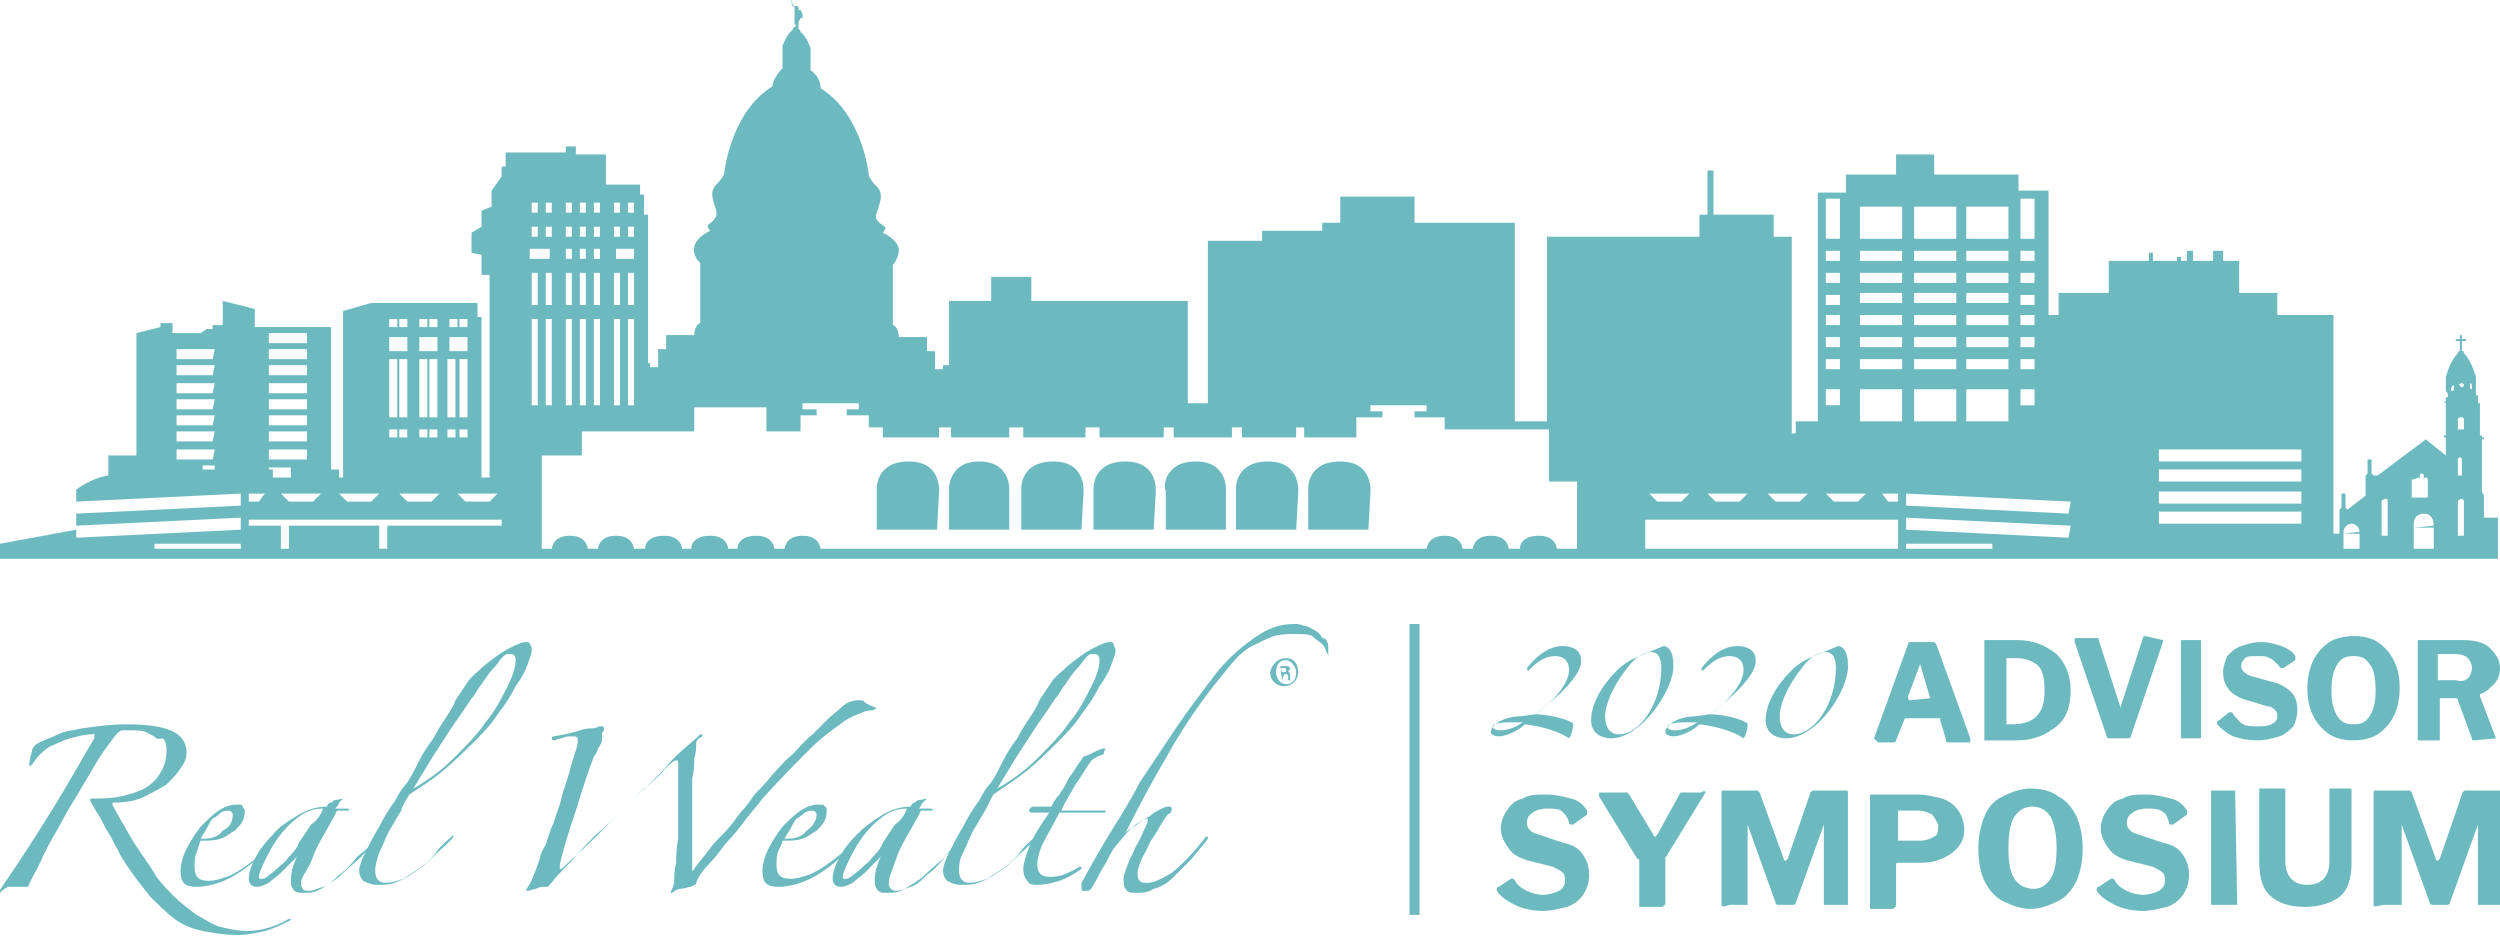<svg xmlns="http://www.w3.org/2000/svg" viewBox="0 0 124.6 46.9"><path fill="#6CBABF" d="M64.1 32.8c.4 0 .6.3.6.7s-.3.7-.7.7c-.4 0-.7-.3-.7-.7.1-.4.4-.7.8-.7zm0 .1c-.3 0-.5.2-.5.6 0 .3.2.6.5.6s.5-.2.5-.6c0-.3-.3-.6-.5-.6zm-.2 1l-.1-.7h.4l.1.1c0 .1-.1.1-.1.2.1 0 .1.1.1.2v.2h-.1v-.2c0-.1-.1-.1-.1-.1H64l-.1.3zm0-.4c.2 0 .2 0 .2-.1s0-.1-.2-.1h-.1l.1.2c-.1 0 0 0 0 0zM1.5 38.2s0 .1 0 0c-.1 0-.1 0 0 0-.1-.1 0-.3 0-.4 0-.1.1-.3.1-.4 0-.1.1-.2.2-.3.3-.2.7-.3 1.1-.5s.8-.2 1.2-.3c.7-.1 1.4-.2 2.2-.2 1 0 1.7.1 2.2.3s.8.6.8 1.1c0 .3-.1.5-.3.8s-.4.5-.7.8c-.3.2-.7.4-1.1.6-.4.2-.9.3-1.5.3-.1 0-.1 0-.1.1.2.4.5.9.9 1.6s.9 1.3 1.3 2c.3.4.6.7.9 1 .3.3.7.6 1.1.9.4.2.8.5 1.2.6s.9.2 1.3.2c.7 0 1.4-.2 2.1-.6h.1s0 .1-.1.1c-.4.2-.8.4-1.2.5s-.9.2-1.3.2c-.7 0-1.3-.1-1.8-.2s-1-.3-1.4-.6-.8-.7-1.2-1.1c-.4-.5-.8-1-1.2-1.6-.1-.2-.3-.4-.4-.7-.2-.3-.3-.6-.5-.9-.2-.3-.3-.6-.5-.9-.2-.3-.3-.5-.4-.7v-.1c.5 0 1 0 1.5-.1.4-.1.8-.2 1.2-.4.3-.2.6-.4.8-.8.2-.3.3-.7.3-1.1 0-.1 0-.3-.1-.5s-.2 0-.4-.1c-.1-.1-.3-.2-.5-.3s-.5-.1-.9-.1h-.3c-.1 0-.2.1-.3.2-.1.1-.3.4-.6.8s-.5.8-.8 1.3l-.9 1.5c-.3.5-.6 1.1-.9 1.6s-.5 1-.7 1.4-.4.7-.5 1h-1c-.2.1-.3.2-.4.3h-.1c1.1-1.6 2-3 2.8-4.3s1.4-2.4 2-3.4v-.2c0-.1 0 0-.1 0-.4 0-.7.1-1.1.2s-.7.3-1 .4c-.2.1-.4.3-.6.5-.1.1-.2.3-.4.5z"/><path fill="#6CBABF" d="M13.5 42c-.2.2-.4.5-.7.8s-.6.5-.9.7c-.3.2-.7.4-1 .5s-.7.2-1.1.2c-.6 0-.8-.2-.8-.8 0-.3.1-.7.3-1.1.2-.4.4-.7.7-1.1.3-.3.6-.6.9-.8s.6-.3.9-.3c.2 0 .3 0 .3.1s.1.1.1.2 0 .3-.1.5-.2.3-.4.5c-.2.1-.4.3-.7.4-.3.1-.6.1-1 .1-.1.2-.1.3-.2.6-.1.2-.1.5-.1.7 0 .5.2.7.7.7.3 0 .6-.1.9-.2.3-.1.6-.3.9-.5.3-.2.5-.4.8-.6 0-.2.2-.4.5-.6-.1-.1-.1-.1 0 0-.1-.1 0 0 0 0zm-1.9-1.4c0-.1-.1-.2-.2-.2s-.2 0-.4.1c-.1.1-.2.2-.4.3-.1.1-.2.3-.3.5s-.2.3-.3.5h.2c.3 0 .7-.1.9-.4.4-.2.5-.5.5-.8z"/><path fill="#6CBABF" d="M18.9 41.7c-.3.3-.6.7-.9 1s-.7.6-1 .9c-.3.3-.7.5-1 .7-.3.2-.6.2-.9.2-.2 0-.4 0-.5-.2-.1-.1-.1-.3-.1-.4s0-.4.1-.7.2-.6.5-.9c-.1.2-.3.4-.5.6l-.6.6c-.2.2-.4.3-.6.5-.2.1-.4.2-.6.2-.2 0-.4-.1-.4-.4 0-.3.1-.6.3-1s.5-.8.9-1.2c.3-.4.8-.7 1.3-1s1-.4 1.4-.4c0-.1.1-.2.2-.2s.1-.1.1-.1l.5-.1-.2.2c0 .1-.1.2-.2.3h.6s.1 0 .1.1h-.6c-.5 1-1 1.7-1.2 2.3s-.6 1-.6 1.3c0 .1 0 .2.1.3 0 .1.2.1.3.1.2 0 .4-.1.7-.2.3-.1.5-.3.8-.6.3-.2.6-.5.9-.9.4-.3.7-.6 1.1-1-.1 0 0-.1 0 0 0-.1 0-.1 0 0zm-2.8-1.4c-.4 0-.8.1-1.2.4-.4.3-.7.6-1 1s-.5.8-.7 1.2-.3.7-.3.8 0 .1.1.1.2 0 .3-.1.3-.2.5-.4.4-.3.6-.6c.2-.2.4-.4.5-.7l.6-.9c.3-.2.5-.5.6-.8z"/><path fill="#6CBABF" d="M26.5 32.4c0 .2-.1.4-.2.7s-.3.7-.6 1.1c-.2.4-.5.9-.9 1.4-.3.5-.8 1-1.2 1.4s-.9.9-1.5 1.4-1.1.8-1.7 1.2c-.1.2-.3.4-.4.8-.2.3-.4.7-.6 1-.2.4-.3.7-.5 1.1-.1.3-.2.6-.2.9 0 .4.2.6.5.6s.6-.1.9-.2l.9-.6c.3-.2.6-.5.8-.8.2-.3.5-.5.7-.7l.1-.1v.1c-.2.3-.5.5-.8.8s-.6.6-.9.8-.7.5-1 .6c-.4.2-.7.2-1.1.2-.3 0-.5-.1-.7-.2-.1-.1-.2-.3-.2-.5s.1-.5.3-.9c.2-.4.4-.8.7-1.3.2-.4.5-.9.8-1.3.2-.4.4-.7.6-.9.2-.3.4-.7.6-1.1.2-.4.4-.7.7-1.1.2-.4.4-.7.6-1s.4-.6.5-.9l.6-.9c.2-.3.5-.5.8-.8.5-.4.9-.7 1.3-.9s.6-.3.8-.3c.1 0 .2 0 .2.1.1.1.1.2.1.3zm-.8.5c0-.2-.1-.3-.2-.3h-.2c-.1 0-.2.1-.3.2-.1.1-.2.3-.4.5s-.4.5-.6.8c-.1.1-.2.3-.4.6-.2.2-.4.6-.7 1s-.6.9-1 1.5-.8 1.3-1.3 2.1c.7-.4 1.4-.9 2-1.5s1.2-1.2 1.6-1.8c.5-.6.8-1.2 1.1-1.8.2-.4.4-.9.4-1.3zm18 2.4l-.2.1c-.1 0-.3 0-.5.1s-.6.2-1 .5-1 .7-1.6 1.3-1.4 1.4-2.4 2.5c-.2.3-.5.6-.8 1s-.6.8-1 1.2c-.3.4-.6.8-.9 1.1-.3.3-.5.6-.6.9 0 0 0 .1-.1.1 0 0-.1.1-.2.1s-.3.1-.5.1c-.1 0-.3.1-.4.2-.1 0-.1 0 0-.2 0 0 .1-.2.1-.4s0-.5.1-.9c0-.3 0-.7.1-1.2v-3.7c0-.2 0-.2-.1-.2 0 0-.1 0-.2.1s-.3.2-.5.5c-.2.2-.5.5-.9.8L31 40.4c-.4.4-.8.8-1.3 1.2-.4.4-.8.8-1.2 1.3-.4.4-.8.8-1.1 1.2l-.1.1h-.1c-.2 0-.3 0-.5.1-.1 0-.3.1-.4.1s-.1 0 0-.2c.1-.1.2-.3.3-.6.1-.2.2-.5.3-.8 0-.1.1-.4.3-.7.1-.3.2-.7.4-1.1.1-.4.3-.8.4-1.3.1-.4.3-.9.4-1.3.1-.4.2-.7.3-1 .1-.3.1-.5.1-.5 0-.2-.1-.2-.3-.2s-.3 0-.5.1c-.2 0-.3.1-.4.1 0 0-.1 0-.1-.1 0 0 0-.1.1-.1.6-.1 1-.2 1.3-.3s.5-.1.7-.1c.1 0 .2-.1.3-.1h.1s.1 0 .1.1v.1s-.1.1-.1.2v.3c0 .1-.1.3-.2.4 0 .1-.1.3-.2.4-.3.8-.6 1.7-.9 2.7-.3.9-.6 1.8-.8 2.7v.2h.1c.5-.5 1.1-1 1.7-1.6l1.8-1.8c.6-.6 1.3-1.2 1.8-1.8s1.2-1.1 1.6-1.5h.1v.1s-.1.1-.2.1c0 .1-.1.1-.1.2 0 .2 0 .5-.1.8 0 .3 0 .6-.1 1v4.6s.1 0 .1-.1c.2-.3.4-.5.7-.9.2-.3.5-.6.8-.9.3-.3.5-.6.8-1 .3-.3.5-.6.7-.9.3-.3.6-.6.9-1 .3-.3.6-.7 1-1 .3-.3.6-.7 1-1l.8-.8c.2-.2.5-.4.7-.6.2-.2.5-.3.8-.3h.1c.1 0 .1 0 .2.1s.4.2.6.3zM42.5 42c-.2.2-.4.5-.7.8s-.6.5-.9.7c-.3.2-.7.4-1 .5s-.7.2-1.1.2c-.6 0-.8-.2-.8-.8 0-.3.1-.7.3-1.1.2-.4.4-.7.7-1.1.3-.3.6-.6.9-.8s.6-.3.9-.3c.2 0 .3 0 .3.1.1 0 .1.1.1.2s0 .3-.1.5-.2.3-.4.5c-.2.1-.4.3-.7.4-.3.1-.6.1-1 .1 0 .1-.1.3-.2.5s-.1.5-.1.7c0 .5.2.7.7.7.3 0 .6-.1.9-.2.3-.1.6-.3.9-.5.3-.2.5-.4.8-.6l.5-.5c0-.1 0-.1 0 0 0-.1 0 0 0 0zm-1.8-1.4c0-.1-.1-.2-.2-.2s-.2 0-.4.1c-.1.1-.2.2-.4.3-.1.1-.2.3-.3.5s-.2.3-.3.5h.2c.3 0 .7-.1.9-.4.3-.2.5-.5.5-.8z"/><path fill="#6CBABF" d="M48 41.7c-.3.3-.6.7-.9 1-.3.3-.7.6-1 .9-.3.3-.7.5-1 .7s-.6.2-.9.2c-.2 0-.4 0-.5-.2-.1-.1-.1-.3-.1-.4s0-.4.1-.7.2-.6.5-.9c-.1.2-.3.4-.5.6l-.6.6c-.2.2-.4.3-.6.5-.2.1-.4.2-.6.2-.2 0-.4-.1-.4-.4 0-.3.1-.6.3-1s.5-.8.9-1.2.8-.7 1.3-1 1-.4 1.4-.4c0-.1.1-.2.2-.2l.1-.1.5-.1-.2.2c-.1.1-.1.2-.2.3h.6s.1 0 .1.1h-.6c-.5 1-1 1.7-1.2 2.3s-.4 1-.4 1.3c0 .1 0 .2.1.3s.2.1.3.1c.2 0 .4-.1.7-.2.3-.1.5-.3.8-.6.3-.2.6-.5.9-.9.2-.3.5-.6.9-1-.1 0-.1-.1 0 0 0-.1 0-.1 0 0zm-2.8-1.4c-.4 0-.8.1-1.2.4-.4.3-.7.6-1 1s-.5.8-.7 1.2-.3.7-.3.8 0 .1.1.1.2 0 .3-.1.3-.2.5-.4.4-.3.6-.6c.2-.2.4-.4.5-.7l.6-.9c.3-.2.5-.5.6-.8z"/><path fill="#6CBABF" d="M55.6 32.4c0 .2-.1.4-.2.7-.1.3-.3.7-.6 1.1-.2.4-.5.9-.9 1.4-.3.5-.8 1-1.2 1.4s-.9.9-1.5 1.4c-.5.4-1.1.8-1.7 1.2l-.4.8c-.2.3-.4.7-.6 1-.2.4-.3.7-.5 1.1s-.2.6-.2.9c0 .4.2.6.5.6s.6-.1.9-.2l.9-.6c.3-.2.6-.5.8-.8s.5-.5.7-.7l.1-.1v.1c-.2.3-.5.5-.8.8s-.6.6-.9.8c-.3.2-.7.5-1 .6-.4.2-.7.2-1.1.2-.3 0-.5-.1-.7-.2-.1-.1-.2-.3-.2-.5s.1-.5.3-.9.4-.8.7-1.3c.2-.4.5-.9.8-1.3.2-.4.4-.7.6-.9.2-.3.4-.7.6-1.1.2-.4.4-.7.7-1.1.2-.4.4-.7.6-1 .2-.3.4-.6.5-.9l.6-.9c.2-.3.5-.5.8-.8.5-.4.9-.7 1.3-.9.4-.2.6-.3.8-.3.1 0 .2 0 .2.1s.1.2.1.3zm-.8.5c0-.2-.1-.3-.2-.3h-.2c-.1 0-.2.1-.3.2-.1.1-.2.3-.4.5s-.4.5-.6.8c-.1.1-.2.3-.4.6-.2.2-.4.6-.7 1s-.6.9-1 1.5-.8 1.3-1.3 2.1c.7-.4 1.4-.9 2-1.5s1.2-1.2 1.6-1.8c.5-.6.8-1.2 1.1-1.8.2-.4.4-.9.4-1.3z"/><path fill="#6CBABF" d="M55 37.6c-.1 0-.2.1-.3.1-.1.1-.2.1-.3.2-.3.4-.5.8-.8 1.2-.2.4-.5.8-.7 1.3h2.2v.1c0 .1 0 0 0 0h-2.3c-.3.6-.6 1.1-.8 1.5s-.3.8-.3 1.1c0 .4.2.6.6.6.2 0 .4 0 .7-.1.2-.1.5-.2.8-.4h.1v.1c-.4.3-.8.5-1.1.6s-.7.2-1.1.2c-.2 0-.4 0-.5-.2-.1-.1-.2-.3-.2-.6 0-.2.1-.6.3-1.1s.5-1 1-1.7h-.9s-.1 0-.1-.1.1-.2.2-.2h.9c.1-.2.2-.4.4-.6.1-.2.3-.4.4-.7.1-.2.3-.4.4-.6.1-.2.3-.4.4-.6.1 0 .3-.1.5-.2s.4-.2.6-.2c-.1.2-.1.3-.1.3zm11.2-5.3v.5c0-.1 0-.2-.1-.3 0-.1-.1-.3-.2-.4-.1-.1-.3-.2-.5-.4-.2-.1-.5-.1-.9-.1-.3 0-.6 0-1 .1-.3.1-.7.3-1.1.5-.4.2-.8.6-1.2 1.1s-.9 1.1-1.4 1.8-1.1 1.6-1.7 2.7c-.6 1-1.3 2.3-2 3.7.1-.1.2-.2.4-.3s.4-.3.6-.4c.2-.1.4-.3.6-.4.2-.1.4-.2.5-.2s.2 0 .2.1 0 .2-.2.3c-.1.1-.2.3-.4.6-.1.2-.3.5-.5.8-.1.3-.3.6-.4.8-.1.3-.2.5-.2.7s0 .3.1.4c.1.1.2.1.4.1.3 0 .7-.2 1.2-.5.5-.4 1.1-1 1.7-1.8h.1v.1c-.2.3-.5.6-.8 1l-.9.9c-.3.3-.6.5-1 .6-.3.2-.6.2-.9.2-.2 0-.4 0-.5-.2-.1-.1-.1-.3-.1-.5s.1-.4.2-.7c.1-.3.3-.6.4-.9.2-.3.3-.6.4-.8.1-.2.2-.4.2-.5v-.1c-.1 0-.3.1-.6.3s-.6.6-1.1 1.2c-.2.3-.3.6-.5.9-.2.3-.3.6-.5.9-.1.2-.2.3-.3.3H54c-.1 0-.1-.1-.1-.2V44c.5-.9 1-1.8 1.5-2.6s1-1.6 1.4-2.4l1.8-2.7c.6-.9 1.3-1.8 1.9-2.6.6-.8 1.3-1.4 2-1.9s1.3-.7 2-.7c.2 0 .3 0 .5.1.2 0 .3.1.5.2s.3.2.4.4c.2 0 .3.2.3.5zm27.2 4.5c0-.1 0-.1 0 0l1.7-4.7s0-.1.1-.1h1.2l.1.1 1.7 4.7v.2h-1.1c-.1 0-.1 0-.1-.1l-.3-1v-.1H95s-.1 0-.1.1l-.4 1c0 .1-.1.1-.1.1h-.8l-.2-.2zm2.8-2c.1 0 .1 0 0 0 .1-.1.1-.1 0 0l-.5-1.7-.6 1.6v.1s0 .1.1.1l1-.1zm4.3-2.9c.9 0 1.5.3 2 .7.4.4.7 1 .7 1.8s-.2 1.4-.7 1.8c-.5.4-1.1.7-2 .7h-1.6v-5h1.6zm-.5.9v3.3h.2c.6 0 1-.1 1.3-.4.3-.3.4-.7.4-1.3s-.1-1-.3-1.2c-.2-.2-.6-.4-1.1-.4h-.5c0-.1 0 0 0 0zm7.8-.9v.1l-1.6 4.7c0 .1-.1.1-.2.1h-.8c-.1 0-.2 0-.2-.1l-1.6-4.7v-.2h1.1c.1 0 .1 0 .1.1l1.1 3.4v-.1l1.1-3.4c0-.1.1-.1.1-.1l.9.2c-.1 0 0 0 0 0zm1.8 0c.1 0 .1 0 .1.1v4.8h-1V32c0-.1 0-.1.1-.1h.8zm3.5.9c-.1-.1-.3-.1-.6-.1s-.5 0-.6.1-.2.2-.2.4.2.4.5.5l1.1.3c.4.1.7.3.9.5.2.2.3.5.3.9 0 .3-.1.6-.2.8-.2.2-.4.4-.7.5-.3.1-.7.2-1.1.2-.5 0-.9-.1-1.2-.2-.4-.2-.6-.4-.8-.6V36s0-.1.1-.1l.5-.4h.1s.1 0 .1.1c.2.2.3.4.5.5s.4.1.7.1c.3 0 .5 0 .7-.1s.3-.2.3-.4c0-.1 0-.2-.1-.3s-.2-.2-.4-.2l-1-.3c-.4-.1-.7-.3-.9-.5-.2-.3-.3-.5-.3-.9 0-.3.1-.5.2-.8.2-.2.4-.4.7-.5.3-.1.6-.2 1-.2s.7.1 1 .2c.3.1.6.3.7.5v.2l-.6.4h-.1s-.1 0-.1-.1c-.3-.3-.4-.4-.5-.4zm3 3.8c-.3-.2-.6-.5-.8-.9-.2-.4-.3-.8-.3-1.4 0-.5.1-1 .3-1.4.2-.4.5-.7.8-.9.3-.2.8-.3 1.2-.3.5 0 .9.1 1.2.3.3.2.6.5.8.9.2.4.3.8.3 1.4 0 .5-.1 1-.3 1.4-.2.4-.5.7-.8.9s-.8.3-1.2.3c-.5 0-.9-.1-1.2-.3zm2-.9c.2-.3.3-.7.3-1.3s-.1-1.1-.3-1.3c-.2-.3-.4-.4-.8-.4s-.6.1-.8.4c-.2.3-.3.7-.3 1.3s.1 1 .3 1.3.4.4.8.4.6-.1.8-.4zm6.3 1.1c-.1.1-.1.1 0 0l-1.1.1c-.1 0-.1 0-.1-.1l-.7-1.9s0-.1-.1-.1H121.6v2.1h-1.1V32c0-.1 0-.1.1-.1h2.1c.6 0 1.1.1 1.4.4s.5.6.5 1c0 .3-.1.6-.3.8-.2.2-.4.4-.7.5v.1l.8 2.1c0-.1 0-.1 0 0zm-1.4-3c.1-.1.2-.3.2-.5s-.1-.4-.2-.5-.3-.2-.6-.2h-.9v1.3h.9c.3.1.5 0 .6-.1zm-45.2 6.6c-.2-.1-.4-.1-.7-.1-.3 0-.6.1-.7.2-.2.1-.3.3-.3.5 0 .3.2.5.6.6l1.2.4c.5.1.8.3 1 .6s.3.6.3 1-.1.7-.3 1c-.2.3-.5.5-.8.6-.4.1-.8.2-1.2.2-.5 0-1-.1-1.4-.3s-.7-.4-.9-.7v-.1s0-.1.1-.1l.6-.4h.1s.1 0 .1.1c.2.3.4.4.6.5s.5.2.8.2.6-.1.8-.2c.2-.1.3-.3.3-.5 0-.1 0-.3-.1-.4-.1-.1-.3-.2-.5-.3l-1.2-.3c-.4-.1-.8-.3-1-.6s-.4-.6-.4-1c0-.3.1-.6.3-.9.2-.3.4-.5.8-.6.3-.2.7-.2 1.2-.2.4 0 .8.1 1.2.2.4.1.6.3.8.6v.2l-.7.5h-.1s-.1 0-.1-.1c-.1-.4-.3-.5-.4-.6zm7.2-.9l-1.9 3.1s0 .1-.1.1V45c0 .1-.1.2-.2.2h-1.1V42.9s0-.1-.1-.1l-1.9-3.1v-.2h1.4l.1.1 1.2 2c0 .1.1.1.1.1l.1-.1 1.1-2c0-.1.1-.1.1-.1h1c.1-.1.2-.1.2 0zm.8 5.6v-5.6c0-.1 0-.1.1-.1h1.7l.1.1 1.2 3.3s0 .1.1.1l.1-.1 1.1-3.2c0-.1.1-.2.2-.2H92c.1 0 .1 0 .1.1v5.6h-1.2V41v.1L89.5 45c0 .1-.1.1-.2.1h-.6c-.1 0-.2 0-.2-.1l-1.4-3.9V41v4.1h-.9c-.3.1-.4.1-.4 0zm11.5-2.6c-.4.3-.9.5-1.5.5h-1.2c-.1 0-.1 0-.1.1v2c0 .1-.1.2-.2.2h-1.1v-5.6c0-.1 0-.1.1-.1h2.3c.4 0 .8.1 1.2.2.3.1.6.3.8.6.2.3.3.6.3 1s-.2.8-.6 1.1zm-1-1.9c-.2-.1-.4-.2-.7-.2h-1v1.5h1.1c.3 0 .5-.1.7-.2.2-.1.2-.3.2-.6-.1-.2-.2-.4-.3-.5zm3.5 4.3c-.4-.2-.7-.6-.9-1-.2-.4-.3-1-.3-1.6s.1-1.1.3-1.6c.2-.5.5-.8.9-1s.9-.4 1.4-.4 1 .1 1.4.4c.4.2.7.6.9 1 .2.5.3 1 .3 1.6s-.1 1.1-.3 1.6c-.2.4-.5.8-.9 1s-.9.4-1.4.4-1-.2-1.4-.4zm2.4-1.1c.2-.3.3-.8.3-1.5s-.1-1.2-.3-1.6c-.2-.3-.5-.5-.9-.5s-.7.2-.9.5c-.2.3-.3.8-.3 1.6 0 .7.1 1.2.3 1.5.2.3.5.5 1 .5.3 0 .6-.2.8-.5zm5.5-3.4c-.2-.1-.4-.1-.7-.1-.3 0-.6.1-.7.2-.2.1-.3.3-.3.5 0 .3.2.5.6.6l1.2.4c.5.1.8.3 1 .6s.3.6.3 1-.1.7-.3 1c-.2.3-.5.5-.8.6-.4.1-.8.2-1.2.2-.5 0-1-.1-1.4-.3s-.7-.4-.9-.7v-.1s0-.1.1-.1l.6-.4h.1s.1 0 .1.1c.2.3.4.4.6.5s.5.2.8.2.6-.1.8-.2c.2-.1.3-.3.3-.5 0-.1 0-.3-.1-.4-.1-.1-.3-.2-.5-.3l-1.2-.3c-.4-.1-.8-.3-1-.6s-.4-.6-.4-1c0-.3.1-.6.3-.9.2-.3.4-.5.8-.6.3-.2.7-.2 1.2-.2.4 0 .8.1 1.2.2.4.1.6.3.8.6v.2l-.7.5h-.1s-.1 0-.1-.1c-.1-.4-.2-.5-.4-.6zm3.7-1c.1 0 .1 0 0 0l.1 5.6v.1h-1.3v-5.6c0-.1 0-.1.1-.1h1.1zm5.2 5.3c-.4.3-1 .5-1.7.5-.8 0-1.4-.2-1.8-.6-.4-.4-.5-1-.5-1.8v-3.5h1.2c.1 0 .1 0 .1.1v3.5c0 .4.1.7.3.9s.4.3.8.3c.7 0 1.1-.4 1.1-1.2v-3.5c0-.1 0-.1.1-.1h.9c.1 0 .1 0 .1.1V43c0 .8-.2 1.4-.6 1.7zm1.7.4v-5.6c0-.1 0-.1.1-.1h1.7l.1.1 1.2 3.3s0 .1.1.1l.1-.1 1.1-3.2c0-.1.1-.2.2-.2h1.7c.1 0 .1 0 .1.1v5.6h-1.2V41v.1l-1.4 3.9c0 .1-.1.1-.2.1h-.6c-.1 0-.2 0-.2-.1l-1.4-3.9V41v4.1h-.9c-.5.1-.5.1-.5 0z"/><path fill="none" stroke="#6CBABF" stroke-width=".5" stroke-miterlimit="10" d="M70.5 31.1v14.5"/><path fill-rule="evenodd" clip-rule="evenodd" fill="#6CBABF" d="M100.6 9.5v-.8h-4.2v-1h-1.9v1H92v.9h-1.4V21h-1.1v.6h-.2v-9.8h-.9v-1.1h-3V8.5h-.3v2.2h-.4v1.1h-7.6V21h-1.6v-9.9h-5V9.8h-3.7v1.3h-.9v.4h-3v.5h-2.7v8.1h-1V15h-7.8v-1.2h-2V15h-2.1v3.2H47v.2h-.4v-.9h-.4v-.7h-1.4s0-.5-.3-.6v-3s.3-.3.3-.8c-.1-.5-.8-.8-.8-.8s.2-.2.1-.3c-.1-.1-.6-.3-.4-.7.1-.4.4-.9 0-1.3s-.4-.6-.4-.6-.3-3-2.4-4.3c0-.6-.5-.9-.5-.9V2.4s-.2-.6-.5-.8c0-.1-.1-.2-.2-.2h.1v-.3l.1-.2V.7v.2h.1V.7l-.1-.2h-.1V.4s0-.1-.1-.1h-.1v.1l-.2-.4.1.1s-.1.1 0 .2l.1.1v.8l.1.1c-.1 0-.2.1-.2.2-.3.2-.5.8-.5.8v1.1s-.5.5-.5.9c-2.1 1.3-2.4 4.3-2.4 4.3s0 .2-.4.6c-.4.4-.1.9 0 1.3s-.3.6-.4.7c-.1.1.1.3.1.3s-.7.3-.8.8.3.8.3.8v3c-.3.1-.3.6-.3.6h-1.4v.7h-.4v.9h-.4v-.2h-.1v-7.4h-.2v-1h-.2v-.5h-1.7V7.7h-1.5v-.4h-.5v.3h-3v.7H25v.5l-.5.7v.8l-.5.2v.8l-.5.3v1l.5.1v1h.4v10.1H24v-8h-.2v-.7h-5.3l-1.4.4v8.3h-.2v-.4h-.4v-7.1h-3.8v-.9l-1.6-.4v1.2h-.5v.2h-.3l-.3.2H8.6v-.5H8v.2l-1.2.3v6.1H5.4v1c-.8.1-1.6.7-1.6.7v2l-3.8.7v.5h27v-4.9h2v-1.2h5.6v-1.2h3.6v1.2h1.7v-.8h.8v-.3H40v-.3h2.8v.3h-.6v.3h1.1v.6h.7v.5h2.8v-.5h.6v.5h2.9v-.5h.7v.5h3.1v-.5h.7v.5H58v-.5h.5v.5h2.9v-.5h.5v.5h2.7v-.5h.4v.5h2.6v-1h1.3v-.3h-.6v-.3h2.8v.3h-.6v.3H72v.6h5.2V24h1.4v3.7h45.9v-1.9h-.7v-1.1l-.1-.2v-2.6h.1v-.1h-.1v-.1h-.1v-1.6h-.1v-.4h-.1v-.9s-.2-.8-.6-1.2c0-.1 0-.1-.1-.1V17h.2v-.1h-.2v-.2h-.1v.2h-.2v.1h.2v.5c-.1 0-.1.1-.1.1-.4.4-.6 1.2-.6 1.2v.7l.1.1v.2h-.1v.2h-.1l.1.1v1.6h-.1v.1h.1v.9l-1-.8-2.4 1.8h-.2l-.1-.1v-.7h-.1v-.1.1h-.1v.7l-.1.1v1l-.9.7-.1-.1v-.7h-.1v-.1.1h-.1v.7l-.1.1v1.2h-.3V15.7h-2.8v-1.1h-1.9V13h-.8v-.5h-.5v.5h-1v-.5h-.3v.5h-.3v-.2h-.2v.2h-1.2v-.4h-.2v.4h-2v1.6h-2.5v1.1h-.5V9.5h-1.5zm17 17.9h-.8v-.8h.8v.8zm0-.9l-.8.1v-.1c0-.2.2-.4.4-.4s.4.2.4.4zm2.9-2.7c.1 0 .1.1.1.1v-.2c0-.1.1-.1.1-.1.1 0 .1.1.1.1v.2c0-.1.1-.1.1-.1.1 0 .1.1.1.1v.9h-.8v-.9c.2 0 .3-.1.3-.1zM119 25v1.7h-.3V25c0-.1.1-.1.1-.1.2-.1.2 0 .2.1 0-.1 0-.1 0 0zm2.3 2.4h-1v-1.1h1v1.1zm0-1.2l-1 .1v-.2c0-.3.2-.5.5-.5s.5.2.5.6c0-.1 0-.1 0 0zm1.4-7.1c.1 0 .1.1.1.1 0 .1-.1.1-.1.1-.1 0-.1-.1-.1-.1-.1 0 0-.1.1-.1zm-.4.3c0 .1-.1.1-.1.1s-.1-.1 0-.2c0-.1.1-.1.1-.1v.2zm.5 5.6v1.7h-.3V25c0-.1.1-.1.1-.1.1-.1.2 0 .2.1 0-.1 0-.1 0 0zm-.3-2.1c0-.1.1-.1.1-.1.1 0 .1.1.1.1v.8h-.2v-.8zm.3-2v.5h-.3v-.5c0-.1.1-.1.2-.1 0 0 .1 0 .1.1zm.4-1.5s-.1 0-.1-.1v-.2s.1 0 .1.1v.2zm-8.5 6.7h-7.1v-.6h7.1v.6zm0-1h-7.1v-.6h7.1v.6zm0-1.1h-7.1v-.6h7.1v.6zm0-1h-7.1v-.6h7.1v.6zM93 24.6l-.4.4h-1.2l-.4-.4h2zm-2.9 0l-.4.4h-1.2l-.4-.4h2zm-3 0l-.4.4h-1.2l-.4-.4h2zm-2.9 0l-.4.4h-1.2l-.4-.4h2zm10.4 2.9H82v-1.6h12.6v1.6zm0-2.5h-.5l-.3-.4h.8v.4zm4.7 2.5H95v-.4h4.3v.4zm3.8-.7l-8.1-.4v-.6l8.2.4-.1.6zm0-1.2l-8.1-.4v-.6l8.2.4-.1.6zm-80.7-9.7h.4v.4h-.4v-.4zm-1.5 0h.4v.4h-.4v-.4zm-1.5 0h.4v.4h-.4v-.4zm.4 5.9h-.4v-.4h.4v.4zm0-1h-.4v-2.9h.4v2.9zm.5 1h-.4v-.4h.4v.4zm0-1h-.4v-2.9h.4v2.9zm0-3.3h-.9v-.7h.9v.7zm0-1.2h-.4v-.4h.4v.4zm1 5.5h-.4v-.4h.4v.4zm0-1h-.4v-2.9h.4v2.9zm.5 1h-.4v-.4h.4v.4zm0-1h-.4v-2.9h.4v2.9zm0-3.3h-.9v-.7h.9v.7zm0-1.2h-.4v-.4h.4v.4zm.9 5.5h-.4v-.4h.4v.4zm0-1h-.4v-2.9h.4v2.9zm.6 1h-.4v-.4h.4v.4zm0-1h-.4v-2.9h.4v2.9zm0-3.3h-.9v-.7h.9v.7zm0-1.2h-.4v-.4h.4v.4zm23.4 10.1h-3v-2s-.1-1.4 1.6-1.4c1.7 0 1.5 1.6 1.5 1.6l-.1 1.8zm-6.7.3c.9 0 .9.7.9.7h-1.8s0-.7.9-.7zm-6.9 0c.9 0 .9.7.9.7h-1.8c-.1 0-.1-.7.9-.7zm-2.4 0c.9 0 .9.7.9.7h-1.8s0-.7.9-.7zm23.2-.3h-3v-2s-.1-1.4 1.6-1.4c1.7 0 1.5 1.6 1.5 1.6l-.1 1.8zm-16.2.3c.9 0 .9.7.9.7h-1.8c-.1 0-.1-.7.9-.7zm-9.3 0c.9 0 .9.7.9.7h-1.8s0-.7.9-.7zm7 0c.9 0 .9.7.9.7h-1.8c-.1 0-.1-.7.9-.7zm32.8-.3h-3v-2s-.1-1.4 1.6-1.4 1.5 1.6 1.5 1.6l-.1 1.8zM59.6 23c1.7 0 1.5 1.6 1.5 1.6v1.8h-3v-2c-.1.1-.2-1.4 1.5-1.4zm-10.8 0c1.7 0 1.5 1.6 1.5 1.6v1.8h-3v-2c0 .1-.1-1.4 1.5-1.4zm8.7 3.4h-3v-2s-.1-1.4 1.6-1.4c1.7 0 1.5 1.6 1.5 1.6l-.1 1.8zm19.2.3c.9 0 .9.7.9.7h-1.8c-.1 0-.1-.7.9-.7zm-2.4 0c.9 0 .9.7.9.7h-1.8s0-.7.9-.7zm-9.7-.3h-3v-2s-.1-1.4 1.6-1.4 1.5 1.6 1.5 1.6l-.1 1.8zm7.4.3c.9 0 .9.7.9.7h-1.8s0-.7.9-.7zm-58.4-3v-.3h-.2v-.1h1.1v.5h-.9v-.1zm-3.3-.3h-.2v-.2h.6v.2h-.4zm.3-.5H8.8v-.5h1.9l-.1.5zm0-.9H8.8v-.5h1.9l-.1.5zm0-.8H8.8v-.5h1.9l-.1.5zm0-.8H8.8v-.5h1.9l-.1.5zm0-.8H8.8v-.5h1.9l-.1.5zm0-.9H8.8v-.5h1.9l-.1.5zm0-.8H8.8v-.5h1.9l-.1.5zm4.7 5h-1.9v-.5h1.9v.5zm0-.9h-1.9v-.5h1.9v.5zm0-.8h-1.9v-.5h1.9v.5zm0-.8h-1.9v-.5h1.9v.5zm0-.8h-1.9v-.5h1.9v.5zm0-.9h-1.9v-.5h1.9v.5zm0-.8h-1.9v-.5h1.9v.5zm0-.8h-1.9v-.5h1.9v.5zm9.5 7.5l-.4.4h-1.2l-.4-.4h2zm-2.9 0l-.4.4h-1.2l-.4-.4h2zm-3 0l-.4.4h-1.2l-.4-.4h2zm-2.9 0l-.4.4h-1.2l-.4-.4h2zm-3.6 0h.8l-.3.4h-.5v-.4zm-.4 2.9H7.7v-.4H12v.4zm0-1.1l-8.2.4v-.6l8.2-.4v.6zm0-1.2l-8.2.4V25l8.2-.4v.6zm13 1h-5.7v1.3h-.4v-1.3h-4.5v1.3H14v-1.3h-1.6v-.3H25v.3zm1.5-16.1h.3v.5h-.3v-.5zm0 1.2h.3v.5h-.3v-.5zm.3 8.9h-.3v-4.3h.3v4.3zm0-5h-.3v-1.6h.3v1.6zm0-2.3h-.4v-.5h1v.5h-.6zm.7 7.3h-.3v-4.3h.3v4.3zm0-5h-.3v-1.6h.3v1.6zm0-3.4h-.3v-.5h.3v.5zm0-1.2h-.3v-.5h.3v.5zm1 9.6h-.3v-4.3h.3v4.3zm0-5h-.3v-1.6h.3v1.6zm0-2.3h-.3v-.5h.3v.5zm0-1.1h-.3v-.5h.3v.5zm0-1.2h-.3v-.5h.3v.5zm.7 9.6h-.3v-4.3h.3v4.3zm0-5h-.3v-1.6h.3v1.6zm0-2.3h-.3v-.5h.3v.5zm0-1.1h-.3v-.5h.3v.5zm0-1.2h-.3v-.5h.3v.5zm.7 9.6h-.3v-4.3h.3v4.3zm0-5h-.3v-1.6h.3v1.6zm0-2.3h-.3v-.5h.3v.5zm0-1.1h-.3v-.5h.3v.5zm0-1.2h-.3v-.5h.3v.5zm.7-.5h.3v.5h-.3v-.5zm0 1.2h.3v.5h-.3v-.5zm.3 8.9h-.3v-4.3h.3v4.3zm0-5h-.3v-1.6h.3v1.6zm.7 5h-.3v-4.3h.3v4.3zm0-5h-.3v-1.6h.3v1.6zm0-2.3h-.9v-.5h.9v.5zm0-1.1h-.3v-.5h.3v.5zm0-1.2h-.3v-.5h.3v.5zm60.1 9.6H91v-.8h.7v.8zm0-1.8H91v-.5h.7v.5zm0-1.1H91v-.5h.7v.5zm0-1.1H91v-.5h.7v.5zm0-1H91v-.5h.7v.5zm0-1.1H91v-.5h.7v.5zm0-1.1H91v-.5h.7v.5zm0-1.1H91v-2h.7v2zm3.1 9.1h-2.1v-1.6h2.1V21zm0-2.6h-2.1v-.5h2.1v.5zm0-1.1h-2.1v-.5h2.1v.5zm0-1.1h-2.1v-.5h2.1v.5zm0-1.1h-2.1v-.5h2.1v.5zm0-1h-2.1v-.5h2.1v.5zm0-1.1h-2.1v-.5h2.1v.5zm0-1.1h-2.1v-1.6h2.1v1.6zm2.7 9.1h-2.1v-1.6h2.1V21zm0-2.6h-2.1v-.5h2.1v.5zm0-1.1h-2.1v-.5h2.1v.5zm0-1.1h-2.1v-.5h2.1v.5zm0-1.1h-2.1v-.5h2.1v.5zm0-1h-2.1v-.5h2.1v.5zm0-1.1h-2.1v-.5h2.1v.5zm0-1.1h-2.1v-1.6h2.1v1.6zm2.6 9.1H98v-1.6h2.1V21zm0-2.6H98v-.5h2.1v.5zm0-1.1H98v-.5h2.1v.5zm0-1.1H98v-.5h2.1v.5zm0-1.1H98v-.5h2.1v.5zm0-1H98v-.5h2.1v.5zm0-1.1H98v-.5h2.1v.5zm0-1.1H98v-1.6h2.1v1.6zm1.3 8.3h-.7v-.8h.7v.8zm0-1.8h-.7v-.5h.7v.5zm0-1.1h-.7v-.5h.7v.5zm0-1.1h-.7v-.5h.7v.5zm0-1h-.7v-.5h.7v.5zm0-1.1h-.7v-.5h.7v.5zm0-1.1h-.7v-.5h.7v.5zm0-1.1h-.7v-2h.7v2z"/><path fill="none" stroke="#6CBABF" stroke-width=".5" stroke-miterlimit="10" d="M0 27.6h124.5"/><path fill="#6CBABF" d="M76.5 35.6c.6 0 1.5.2 1.8.4.1 0 .1.1.1.2s-.1.5-.2.6c-.4-.3-1.3-.6-2.2-.7-.3.3-.9.6-1.3.6-.2 0-.4-.1-.4-.2 0-.4.7-.8 1.5-.8l.7-.1c.8-.5 1.7-1.5 1.7-2.2 0-.5-.3-.7-.7-.7-.5 0-.9.3-1.3.7 0 .1-.1 0-.1-.1.4-.5 1-1.1 1.8-1.1.3 0 .9.1.9.7.1.7-1.3 2-2.3 2.7zm-1.2.4c-.6 0-.9.1-.9.2s.1.2.4.2c.4 0 .8-.2 1.1-.4h-.6zm5 .8c-.4 0-1-.2-1-.9 0-.8.5-1.7 1.3-2.5.2-.2.6-.5.9-.6.4-.2 1.2-.5 1.4-.6.2 0 .5.2.5.9.1 1.2-1.6 3.7-3.1 3.7zm2-4.3c-.2 0-.7.1-1.2.8-.8 1-1.1 1.9-1.1 2.4s.2.9.7.9c1 0 2.1-1.5 2.1-3.3 0-.4-.1-.8-.5-.8zm2.9 3.1c.6 0 1.5.2 1.8.4.1 0 .1.1.1.2s-.1.5-.2.6c-.4-.3-1.3-.6-2.2-.7-.3.3-.9.6-1.3.6-.2 0-.4-.1-.4-.2 0-.4.7-.8 1.5-.8l.7-.1c.8-.5 1.7-1.5 1.7-2.2 0-.5-.3-.7-.7-.7-.5 0-.9.3-1.3.7 0 .1-.1 0-.1-.1.4-.5 1-1.1 1.8-1.1.3 0 .9.1.9.7.1.7-1.3 2-2.3 2.7zM84 36c-.6 0-.9.1-.9.2s.1.2.4.2c.4 0 .8-.2 1.1-.4H84zm5 .8c-.4 0-1-.2-1-.9 0-.8.5-1.7 1.3-2.5.2-.2.6-.5.9-.6.4-.2 1.2-.5 1.4-.6.2 0 .5.2.5.9.1 1.2-1.5 3.7-3.1 3.7zm2-4.3c-.2 0-.7.1-1.2.8-.8 1-1.1 1.9-1.1 2.4s.2.9.7.9c1 0 2.1-1.5 2.1-3.3 0-.4-.1-.8-.5-.8z"/></svg>
